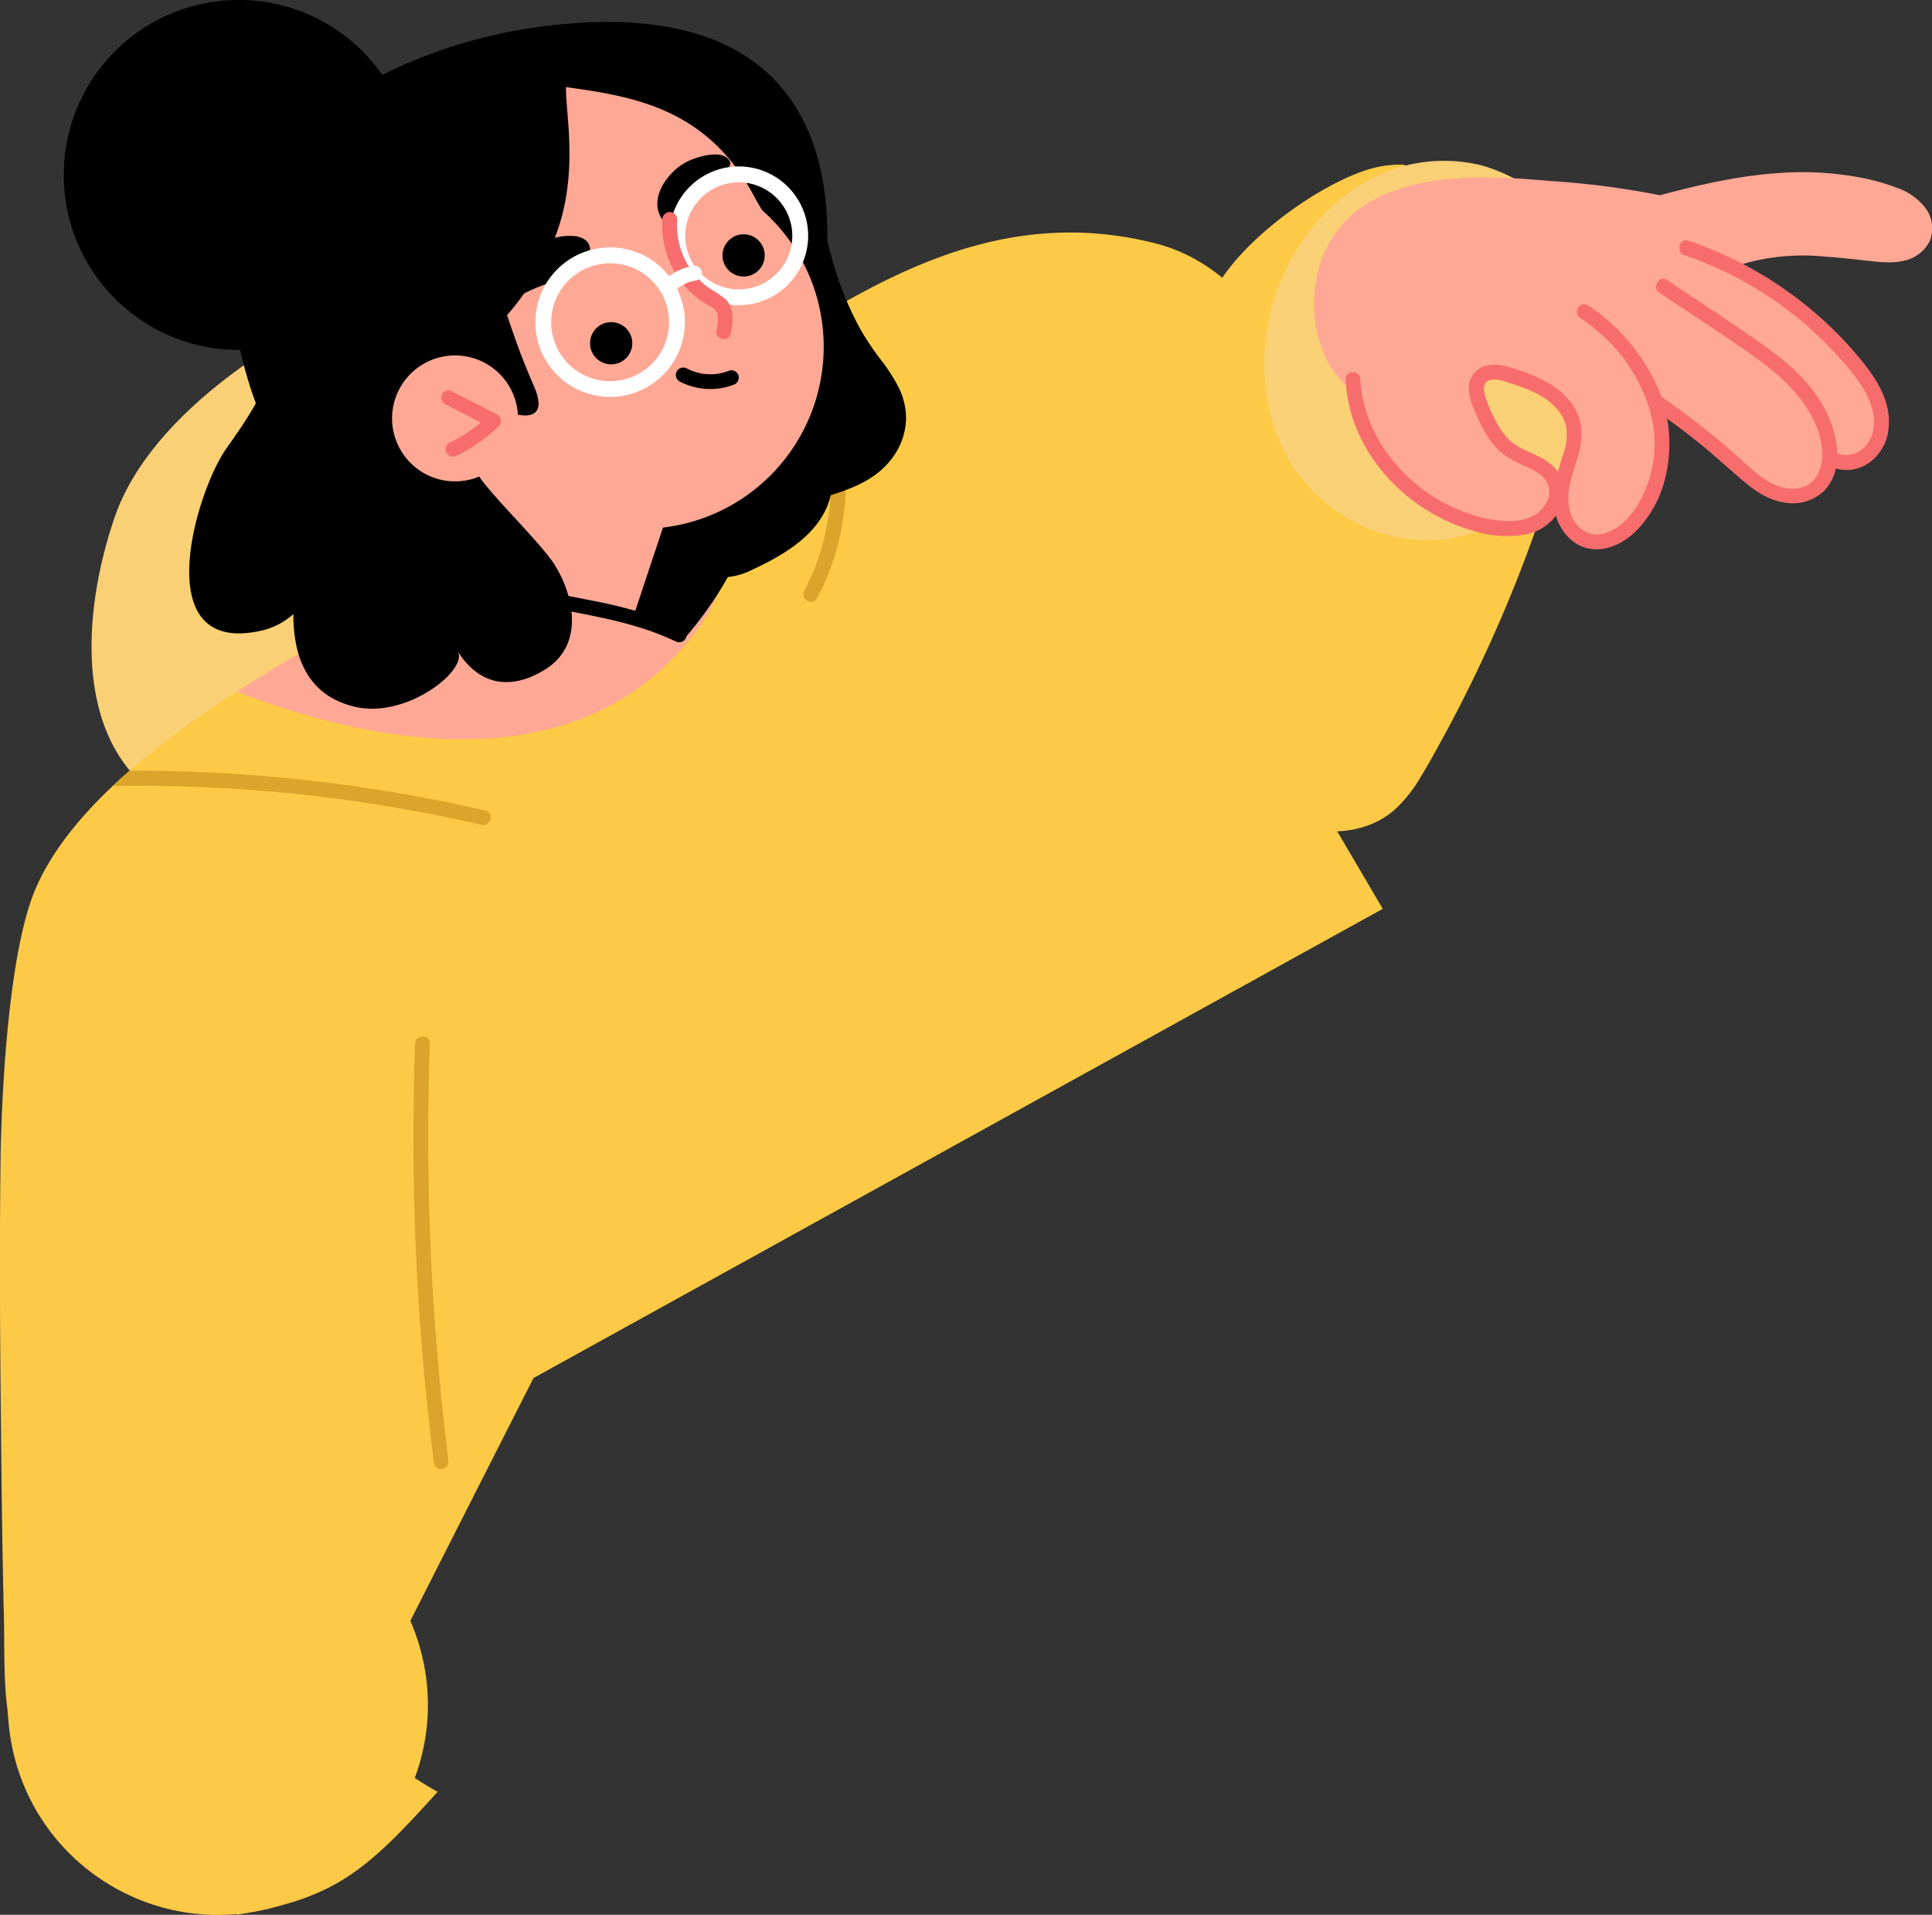 <svg xmlns="http://www.w3.org/2000/svg" viewBox="0 0 393.28 389.78"><rect x="0" y="0" width="393.28" height="389.78" fill="#333333" stroke="none"/><defs><style>.cls-1{fill:#fcca46;}.cls-2{fill:#f9d075;}.cls-3{fill:#dba42a;}.cls-4{fill:#ffa895;}.cls-5{fill:#fff;}.cls-6{fill:#f76d6d;}</style></defs><g id="Layer_2" data-name="Layer 2"><g id="Layer_1-2" data-name="Layer 1"><circle class="cls-1" cx="44.36" cy="347.03" r="42.75" transform="translate(-78.54 19.48) rotate(-13.28)"/><path class="cls-2" d="M167.79,107.47c2.06-7.66-.21-47.42-17.54-60.51S38,62.63,23.33,105.31c-6.85,20-8.55,47.31,11.29,58.3s93.1,11.21,94.32,9.73S167.79,107.47,167.79,107.47Z"/><path class="cls-1" d="M.21,291.18c.11,12.68.28,25.37.58,38.05.16,6.37-.1,13,.81,19.35a111.32,111.32,0,0,0,2,11.36l76.2-22.65,28.8-56.78L281.48,185s-25.4-43.25-42.57-72.25c3.08-5.9,33.55-17.72,30.75-24.26-6.84-16-16.38-34.42-34.65-39-34.83-8.72-61.82,10.63-89.43,28.58l-5.79,3.77Q103.87,105.16,68,128.66c-3.81,2.5-11.28,6.66-19.79,12.14a187.49,187.49,0,0,0-21.85,16.09c-1.15,1-2.28,2-3.37,3.06-7.1,6.69-13.07,14.12-16.17,22C1.3,196.15.25,226.32.12,235.64-.12,254.15,0,272.67.21,291.18Z"/><path class="cls-3" d="M159.51,68a1.51,1.51,0,0,1,.54-2.06,1.54,1.54,0,0,1,2.06.54c9.13,12.18,12.15,28.49,8.73,43.24a49.81,49.81,0,0,1-4.51,12.06c-.91,1.72-3.52.2-2.61-1.52,6.76-12.77,7.15-28.41,1.76-41.74A47.17,47.17,0,0,0,159.51,68Z"/><path class="cls-3" d="M84.5,212.44c.07-1.93,3.09-1.94,3,0q-.57,16.62-.13,33.24t1.94,33.18q.84,9.36,2,18.68a1.52,1.52,0,0,1-1.51,1.51,1.55,1.55,0,0,1-1.51-1.51q-2.07-16.5-3.11-33.1t-1-33.22Q84.17,221.83,84.5,212.44Z"/><path class="cls-4" d="M48.24,140.8c21.64,8.41,61.2,18.73,86.54-4.68,22-20.3,14.42-41.05,5-54.3Q103.87,105.16,68,128.66C64.22,131.16,56.75,135.32,48.24,140.8Z"/><path d="M139.74,129.5s12.51-14.17,12.71-25.11S153.76,74.33,121.34,69,59.93,88.82,56.13,99.51s-3.35,15-3.35,15,36.82.79,60.75,6.59S139.74,129.5,139.74,129.5Z"/><circle cx="48.6" cy="35.62" r="35.62" transform="translate(-3.99 6.2) rotate(-7.02)"/><path d="M181.75,93.06c-3.19,4.44-8,6.27-12.63,7.74a17.35,17.35,0,0,1-.74,2.28c-1.84,4.39-5.49,7.4-9.13,9.66a52.56,52.56,0,0,1-5.93,3.13,14.28,14.28,0,0,1-7.47,1.66c-4.56-.53-7.51-5.55-9.59-9.66a49.94,49.94,0,0,1-4.36-13.06c-1.81-9.42-1.6-19.28-.45-28.94,1-8.74,3.1-19.42,10.46-24.41,4.07-2.75,8.74-3.14,13.26-3.09,2.48,0,5.11,0,7.22,1.53a5.83,5.83,0,0,1,1.25,1.23c-.35-1.8-.7-3.61-1-5.41a1.84,1.84,0,0,1,.89-2.13,1.34,1.34,0,0,1,1.83.91c1.13,6,2.27,11.9,3.88,17.67a66.89,66.89,0,0,0,5.64,14.38,56,56,0,0,0,4,6.13,39.28,39.28,0,0,1,3.78,5.66,14.36,14.36,0,0,1,1.78,6.92A13.86,13.86,0,0,1,181.75,93.06Z"/><path d="M47.78,66c8,43.19,30.88,45.38,57.49,45.38S168.42,74.61,168.42,48,154.43-1.14,108,5.71C81.63,9.59,40.76,28,47.78,66Z"/><path class="cls-4" d="M76.85,118.57q15,1.75,29.83,4.25c5.4.91,10.81,1.82,16.16,3a85.33,85.33,0,0,1,8.34,2.22l-2.24-2.57,8.65-26-20.5-1.64L95.37,87.92l-9.2,30.55Z"/><path class="cls-4" d="M93.8,75a37.07,37.07,0,1,0,27.34-40.26A73.22,73.22,0,0,1,114,52.56,71.28,71.28,0,0,1,93.8,75Z"/><path class="cls-4" d="M88.55,76.72a39.64,39.64,0,0,0,9.11,10.16A34.55,34.55,0,0,0,119,94.36c20.5,0,41.41-15.8,41.41-38.54,0-6.11-4-10.44-6.88-15.82-9.55-18.07-24.78-20.38-38.3-22.27-.24,5.36,3.36,20.21-3.86,34.1-5.07,9.76-9.38,14.45-17.58,21Q91.25,74.92,88.55,76.72Z"/><path d="M134.25,43.65a2.55,2.55,0,0,0,3.57,1.47c2.29-.84,4.69-5.95,6.54-7.74,1.34-1.29,5.82-3.23,3.74-5.16-1.88-1.75-6.76-.14-8.65.9C136.11,35,132.55,39.67,134.25,43.65Z"/><path class="cls-5" d="M150.39,62.12A14.12,14.12,0,1,1,164.51,48,14.14,14.14,0,0,1,150.39,62.12Zm0-25A10.89,10.89,0,1,0,161.28,48,10.9,10.9,0,0,0,150.39,37.11Z"/><path class="cls-6" d="M134.83,44.66a1.55,1.55,0,0,1,1.51-1.51,1.52,1.52,0,0,1,1.51,1.51,15.84,15.84,0,0,0,4.23,12,14.34,14.34,0,0,0,2.4,2.07,28.56,28.56,0,0,1,3,2c2.12,1.86,1.81,4.75,1.25,7.23-.42,1.9-3.33,1.09-2.91-.8a7.49,7.49,0,0,0,.27-3.08c-.22-1.07-1.15-1.5-2-2a17.92,17.92,0,0,1-5.17-4.44A18.78,18.78,0,0,1,134.83,44.66Z"/><path d="M86.17,70.13A1.89,1.89,0,0,0,87,71.8c.34.21.73.36,1.08.56.71.38,1.4.79,2.07,1.22A43.54,43.54,0,0,1,94,76.41c2.63,2.1,5.11,4.39,7.7,6.54,1.28,1.06,10.9,4.68,7-4.33-4.34-9.93-5-13.94-7.07-18.49a1.52,1.52,0,0,0-2.07-.54,1.48,1.48,0,0,0-.64,1.77,19,19,0,0,0-5.59,1.53A17.83,17.83,0,0,0,89,65.6C87.62,66.73,86.13,68.23,86.17,70.13Z"/><path d="M110.81,136.38c-8.17,4.93-14.12,1.88-17.66-3.86,2.31,3.74-10.2,13.75-20.72,11.39S59.7,132.67,59.72,125a14.74,14.74,0,0,1-5.92,3.23c-24.11,6-14-28-7.78-36.84,3.9-5.58,7.94-11.15,9.45-17.92a30.6,30.6,0,0,0,.7-7.58,42.49,42.49,0,0,1,7.64-12.36,30.31,30.31,0,0,1,11.93,2.17A25.84,25.84,0,0,1,87.56,64c3,4,4.24,9,5.1,13.8s1.53,9.73,3.15,14.43.66,3.84,5.28,9.13c2.51,2.88,9.29,9.89,11.45,13.06C116.61,120.47,119.38,131.21,110.81,136.38Z"/><path class="cls-4" d="M79.81,85.17A12.82,12.82,0,1,0,92.63,72.35,12.82,12.82,0,0,0,79.81,85.17Z"/><path d="M101.3,61.57a3.39,3.39,0,0,0,2.89-.45c.87-.49,1.73-1,2.63-1.45a39.45,39.45,0,0,1,5.25-2.17c3.06-1,6.64-2.35,7.85-5.67a2.53,2.53,0,0,0-.88-3.06,4.67,4.67,0,0,0-2.33-.73,11.64,11.64,0,0,0-5.83,1.14,20.4,20.4,0,0,0-4.65,3,14.79,14.79,0,0,0-4.65,3.7,9.42,9.42,0,0,0-1.73,2.64A2.32,2.32,0,0,0,101.3,61.57Z"/><path d="M137.79,75.56a1.52,1.52,0,0,1,2.06-.54,9.39,9.39,0,0,0,2.07.8,8.28,8.28,0,0,0,2.09.34,10.07,10.07,0,0,0,4.48-.73,1.52,1.52,0,0,1,1.86,1.06,1.55,1.55,0,0,1-1.06,1.85,13.41,13.41,0,0,1-11-.72A1.52,1.52,0,0,1,137.79,75.56Z"/><path class="cls-1" d="M225.47,144.42A62.82,62.82,0,0,0,238.27,155c4.64,3,9.51,5.68,14.37,8.31,5,2.72,10.35,5.23,16.12,5.81s11.47-.79,15.64-4.75a30,30,0,0,0,4.87-6.33c1.48-2.44,2.86-4.94,4.23-7.45a292.08,292.08,0,0,0,15-31.84q3.26-8.16,6-16.5c.9-2.74,1.78-5.5,2.57-8.28a28.4,28.4,0,0,0,1.35-8.86c-.21-6-2.54-11.7-5.38-17a144.55,144.55,0,0,0-8.94-14.36,77,77,0,0,0-10.78-12.5,40.12,40.12,0,0,0-6.53-5.17l-.23-.13a1.47,1.47,0,0,0-1-2.43,22.3,22.3,0,0,0-7.85,1.24c-10.9,3.72-26.31,15.36-30.89,25.26-5.16,11.16-9.93,22.52-14.65,33.87-4.78,11.52-6.74,22.43-11.18,34.08C219.81,130.94,224.47,143.3,225.47,144.42Z"/><path class="cls-2" d="M264.82,97.19a33.86,33.86,0,0,0,16.92,11.49,29.39,29.39,0,0,0,20.74-1.26,52.84,52.84,0,0,0,10.58-6.74,62.11,62.11,0,0,0,8.13-7.59,50.63,50.63,0,0,0,10-16.41,1.33,1.33,0,0,0,.76-.94,22.52,22.52,0,0,0,.73-6.11c-.16-8.63-4.78-16.29-10.61-22.36a69.27,69.27,0,0,0-9.23-8,34.44,34.44,0,0,0-11.13-5.57A31.94,31.94,0,0,0,278,37a40.22,40.22,0,0,0-15.58,16.5C255.33,67,255.2,84.8,264.82,97.19Z"/><path class="cls-1" d="M14.83,316.11S46.49,390,48.36,389.73c20-3.3,26.27-9,40.74-25-.39-.19-.77-.41-1.14-.63-1.14-.66-2.27-1.36-3.37-2.07-2.23-1.43-4.39-2.95-6.51-4.53-4.31-3.21-8.43-6.68-12.43-10.26-7.39-6.61-14.78-13.41-21-21.13a70,70,0,0,1-8-12.08,52.47,52.47,0,0,1-2.84-6.63c-.39-1.12-.74-2.26-1-3.4a12.06,12.06,0,0,1-.4-2C22.14,310.25,14.83,316.11,14.83,316.11Z"/><path class="cls-6" d="M90,80.2A1.54,1.54,0,0,1,92,79.66l9.23,4.73a1.52,1.52,0,0,1,.31,2.37,32.81,32.81,0,0,1-8.58,6,1.54,1.54,0,0,1-2.06-.55,1.51,1.51,0,0,1,.54-2.06A30.59,30.59,0,0,0,97.87,86l-7.35-3.77A1.52,1.52,0,0,1,90,80.2Z"/><path d="M54,116.31q9.57.78,19.09,1.83l3.77.43q15,1.75,29.83,4.25c5.4.91,10.81,1.82,16.16,3a85.33,85.33,0,0,1,8.34,2.22,53,53,0,0,1,6.42,2.56,1.54,1.54,0,0,0,2.14-1.08,151.6,151.6,0,0,0,4.18-16.2c.39-1.92-2.58-2.45-3-.55q-1.47,7.29-3.65,14.39c-1.64-.72-3.31-1.35-5-1.92a92.13,92.13,0,0,0-10.51-2.73c-11-2.25-22.11-4-33.22-5.48-3.48-.47-7-.91-10.46-1.32q-11.75-1.41-23.56-2.34a1.54,1.54,0,0,0-1.76,1.21A1.52,1.52,0,0,0,54,116.31Z"/><path class="cls-3" d="M23,160a310.55,310.55,0,0,1,75,7.9c1.9.44,2.7-2.48.8-2.91q-11.05-2.55-22.27-4.29A319.08,319.08,0,0,0,36.2,157q-4.91-.13-9.81-.1C25.24,157.89,24.11,158.91,23,160Z"/><path class="cls-5" d="M124.2,80.8a15.22,15.22,0,1,1,15.22-15.22A15.24,15.24,0,0,1,124.2,80.8Zm0-27.21a12,12,0,1,0,12,12A12,12,0,0,0,124.2,53.59Z"/><path class="cls-5" d="M142.84,55.22a1.57,1.57,0,0,0-.7-.9,1.78,1.78,0,0,0-1.16-.15,10.36,10.36,0,0,0-5.93,3.14,1.51,1.51,0,0,0,2.14,2.14,6.14,6.14,0,0,1,.51-.51l.29-.25.13-.11a6.8,6.8,0,0,1,1.16-.72l.3-.15.16-.07a4.12,4.12,0,0,1,.59-.22,10.18,10.18,0,0,1,1.45-.34,1.46,1.46,0,0,0,.9-.69A1.59,1.59,0,0,0,142.84,55.22Z"/><path class="cls-4" d="M319.21,73.06c3.38,4,8.68,3.86,13.23,6.1s8.56,5.61,12.42,9,7.82,7,12.44,9.49c2.54,1.34,5.39,4.09,8.28,3.58a8.28,8.28,0,0,0,5.64-4.15,10.47,10.47,0,0,0,1.34-4.45,9.32,9.32,0,0,0,3.21.54,7.26,7.26,0,0,0,6-3.09A9.08,9.08,0,0,0,383,83.28a19.26,19.26,0,0,0-3.34-7,63.38,63.38,0,0,0-26.49-22c.75-.26,1.51-.51,2.27-.74a44.25,44.25,0,0,1,15.88-1.32c2.71.18,5.4.48,8.1.77s5.44.71,8.11.09a7.57,7.57,0,0,0,5.28-4,6.91,6.91,0,0,0-.86-6.73,12.39,12.39,0,0,0-5.85-4.13,42.45,42.45,0,0,0-7.43-2.08,63.56,63.56,0,0,0-16.06-.95c-11,.67-21.75,3.68-32.35,6.69a1.35,1.35,0,0,0-1,1.52A7.19,7.19,0,0,0,327.74,48a8.66,8.66,0,0,0,2.41,5.43,9.49,9.49,0,0,0,.72.7,6.9,6.9,0,0,0-.29,1.08,1.46,1.46,0,0,0-.6.56l-.06.15c-4.73-1-10.46-.47-13.06,4.18C314.5,64.35,316.27,69.6,319.21,73.06Z"/><path class="cls-4" d="M297.55,70.15A5.56,5.56,0,0,0,303.76,75c5.26-.46,10.7,4,14.62,7.72,6.36,6-3.67,15.79-.53,23a9.52,9.52,0,0,0,5,5.13c4.72,1.85,9.22-2.66,11.78-6.28,5.11-7.23,6.21-17.72,2-25.79-2.64-5-6.77-8.83-11-12.32s-8.59-6.66-13.86-7.69a1.4,1.4,0,0,0-1.4.66A13.46,13.46,0,0,0,300,63.8,8.89,8.89,0,0,0,297.55,70.15Z"/><path class="cls-4" d="M270.18,73.38a15.87,15.87,0,0,0,5.54,6.31,44.23,44.23,0,0,0,2.34,9.76c.84,2.44,1.79,3.1,3.34,5.18a21.16,21.16,0,0,0,5.84,5.15c4.37,2.78,9.43,6.67,14.57,7.43,4.6.68,10.23.23,13.2-3.84,1.33-1.83,1.82-4.44.38-6.34a8.45,8.45,0,0,0-2.88-2.13c-1-.55-2-1.14-3-1.78-3.63-2.4-7.06-5.7-8.59-9.86a15.19,15.19,0,0,1-.88-6.56c1.22-.58,2.46-1.15,3.7-1.66,6.07-2.49,12.67-3.38,18.61-6.21s10.09-7.7,14.07-12.67c2-2.52,4.11-5.09,5.18-8.19a10.87,10.87,0,0,0,.57-4.08,1.53,1.53,0,0,0,.22-3c-1.66-.48-3.33-.89-5-1.25a172.38,172.38,0,0,0-21.51-2.78c-7-.58-14.05-1.13-21.07-.4-6.75.7-13.76,2.45-19.12,6.82A23.09,23.09,0,0,0,267.92,57,25.94,25.94,0,0,0,270.18,73.38Z"/><path class="cls-6" d="M273.91,77.22a30.28,30.28,0,0,0,.61,4.74c2.62,12.58,13.34,22.79,25.55,26.12a22.25,22.25,0,0,0,10.71.69,10.2,10.2,0,0,0,5.94-3.81c.93,3.26,3.5,6.22,7,6.75,3.69.57,7.21-1.4,9.7-4a23.14,23.14,0,0,0,5.15-8.93A29,29,0,0,0,337.05,78a39.78,39.78,0,0,0-13.78-15.86,1.53,1.53,0,0,0-2.07.54,1.56,1.56,0,0,0,.55,2.07,40.75,40.75,0,0,1,3.83,3A33.17,33.17,0,0,1,336,84.1a24.33,24.33,0,0,1-2.7,18.82c-1.65,2.6-4.06,5.09-7.17,5.77-2.9.63-5.41-1.35-6.35-4-1.31-3.71.1-7.52,1.2-11.07a16.09,16.09,0,0,0,.95-6,10.59,10.59,0,0,0-1.67-5c-2-3.13-5.24-5-8.63-6.38a37,37,0,0,0-5-1.66,7.91,7.91,0,0,0-4.62,0,4.6,4.6,0,0,0-3,3.93,10.35,10.35,0,0,0,1.11,4.93c1.3,3.13,2.8,6.38,5.43,8.63,2.31,2,5.28,2.69,7.78,4.38a4.39,4.39,0,0,1,1.2,6.3c-1.71,2.79-5.11,3.45-8.16,3.31a28.65,28.65,0,0,1-9.19-2.19c-10.83-4.35-19.67-14.81-20.27-26.71C276.84,75.28,273.82,75.28,273.91,77.22Zm41,16.68c-2.52-1.7-5.65-2.32-7.85-4.53a16,16,0,0,1-2.8-4.11,26.92,26.92,0,0,1-1.94-4.64c-.31-1.09-.53-2.64.7-3.14s2.83,0,4,.4c3.42,1.07,7,2.3,9.57,5A8.53,8.53,0,0,1,318.85,87a11.75,11.75,0,0,1-.72,5.65c-.34,1.13-.7,2.27-1,3.41A8.66,8.66,0,0,0,314.87,93.9Z"/><path class="cls-6" d="M336,81.2a1.54,1.54,0,0,1,2.07-.54,164.07,164.07,0,0,1,15.67,12.28c2.22,2,4.36,4.11,7,5.47,2.15,1.09,5,1.56,7.2.33s2.89-3.58,3-5.84a16.25,16.25,0,0,0-1.84-7.57C366.45,80,361.85,76,357,72.53c-6.29-4.46-12.8-8.64-19.2-12.93-1.61-1.08-.1-3.7,1.52-2.61,6.11,4.1,12.28,8.11,18.32,12.31C363,73,368.19,77.24,371.33,83c2.67,4.93,4.34,12.27.05,16.86a9.25,9.25,0,0,1-8.38,2.39c-3.16-.51-5.86-2.4-8.25-4.43-2.94-2.49-5.75-5.12-8.75-7.54s-6.21-4.82-9.44-7A1.55,1.55,0,0,1,336,81.2Z"/><path class="cls-6" d="M343.71,49a77.92,77.92,0,0,1,25.11,14.13,75.9,75.9,0,0,1,10.07,10.21c3.17,3.9,6.14,8.53,5.55,13.79a9.65,9.65,0,0,1-3.87,7,7.88,7.88,0,0,1-7.1,1.15,1.53,1.53,0,0,1-1.05-1.85,1.51,1.51,0,0,1,1.85-1.06A5,5,0,0,0,379,91.5a6.62,6.62,0,0,0,2.43-4.82c.32-4.53-2.43-8.42-5.19-11.75a74.93,74.93,0,0,0-19.91-16.86,73.33,73.33,0,0,0-13.47-6.13C341.07,51.33,341.86,48.41,343.71,49Z"/><circle cx="124.41" cy="69.87" r="4.3"/><circle cx="151.37" cy="51.99" r="4.3"/></g></g></svg>